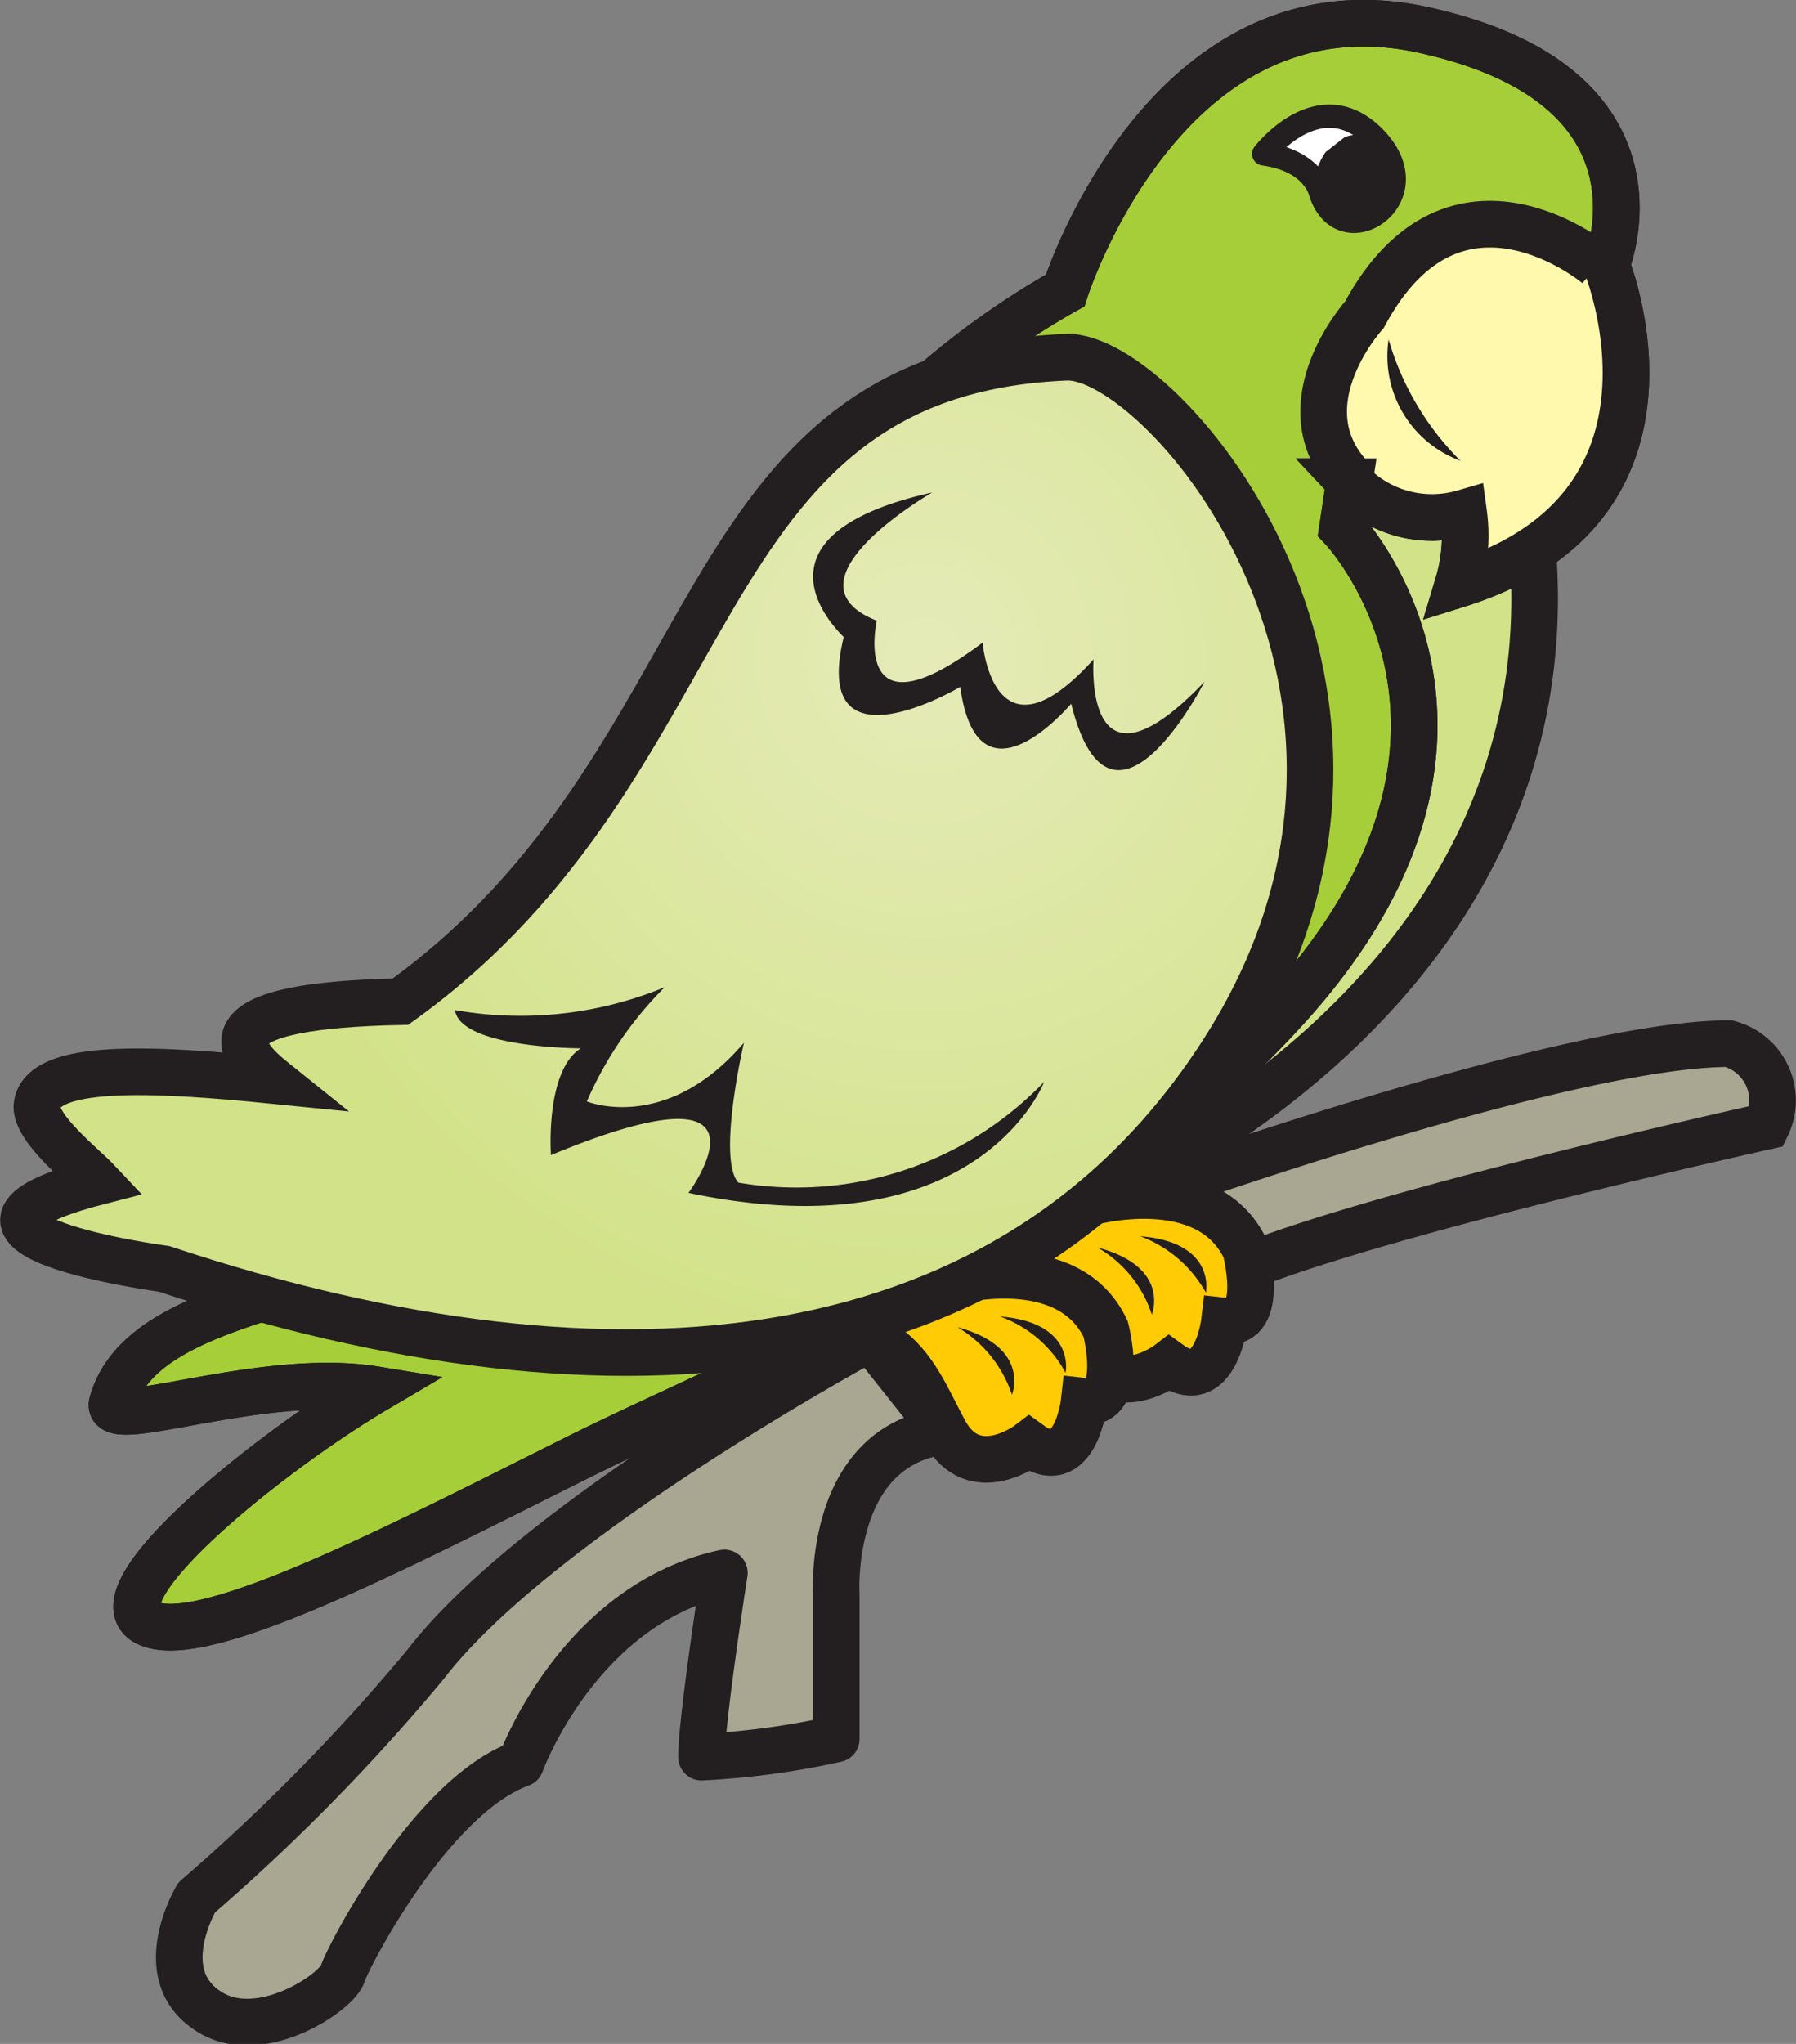 <svg xmlns="http://www.w3.org/2000/svg" viewBox="0 0 38.53 43.83"><rect x="0" y="0" width="38.53" height="43.83" fill="#808080" stroke="none"/><defs><style>.cls-1{fill:#fff}.cls-1,.cls-10,.cls-11,.cls-2,.cls-3,.cls-4,.cls-5,.cls-6,.cls-7,.cls-8,.cls-9{fill-rule:evenodd}.cls-2,.cls-3{fill:#a9a791}.cls-10,.cls-11,.cls-2,.cls-3,.cls-4,.cls-6,.cls-7,.cls-9{stroke:#231f20}.cls-11,.cls-2,.cls-3,.cls-4,.cls-6,.cls-7,.cls-9{stroke-width:1px}.cls-10,.cls-3{stroke-linejoin:round}.cls-4{fill:#ffcb05}.cls-5{fill:#231f20}.cls-6{fill:#d2e288}.cls-7{fill:#a6ce39}.cls-8{fill:#fff9ae}.cls-10,.cls-9{fill:none}.cls-10{stroke-width:.5px}.cls-11{fill:url(#GradientFill_111)}</style><radialGradient id="GradientFill_111" cx="19.82" cy="14.07" r="15.27" gradientUnits="userSpaceOnUse"><stop offset="0" stop-color="#e5ebb8"/><stop offset="1" stop-color="#d2e288"/></radialGradient></defs><title>Asset 89</title><g id="Layer_2" data-name="Layer 2"><g id="Layer_1-2" data-name="Layer 1"><path class="cls-1" d="M24.4 25.66s9.14-3.28 12.69-3.28a1.26 1.26 0 0 1 .81 1.77s-8.72 1.93-11.45 3.14z"/><path class="cls-2" d="M26.45 27.29l-2.05-1.63s9.14-3.28 12.69-3.28a1.26 1.26 0 0 1 .81 1.77s-8.72 1.93-11.45 3.14z"/><path class="cls-1" d="M18.67 28.66s-7.09 3.82-9.54 7a42.46 42.46 0 0 1-4.91 5s-1 1.66.27 2.45c1.09.69 2.73-.41 2.86-.81s1.91-3.82 3.82-4.51c0 0 1.23-3.41 4.37-4.09 0 0-.49 3.13-.49 3.95a17.13 17.13 0 0 0 2.89-.39v-3.08s-.19-3.23 2.32-3.49z"/><path class="cls-3" d="M20.26 30.69l-1.59-2s-7.09 3.82-9.54 7a42.46 42.46 0 0 1-4.91 5s-1 1.66.27 2.45c1.09.69 2.73-.41 2.86-.81s1.91-3.82 3.82-4.51c0 0 1.23-3.41 4.37-4.09 0 0-.49 3.13-.49 3.95a17.13 17.13 0 0 0 2.89-.39v-3.11s-.19-3.18 2.32-3.49z"/><path class="cls-1" d="M23.35 25.79s2.55-.73 3.37 1c0 0 .44 1.64-.45 1.54 0 0-.19 1.64-1.19.91 0 0-1.18.91-1.82-.27s-.91-2.18-3-2.36-.54-3.01 3.09-.82z"/><path class="cls-4" d="M23.35 25.79s2.55-.73 3.37 1c0 0 .44 1.64-.45 1.54 0 0-.19 1.64-1.19.91 0 0-1.18.91-1.82-.27s-.91-2.18-3-2.36-.54-3.01 3.09-.82z"/><path class="cls-5" d="M24.46 26.51a2.68 2.68 0 0 1 1.41 1.21s.23-1.08-1.41-1.21zm-.92.24a2.58 2.58 0 0 1 1.17 1.44s.42-1.02-1.17-1.44z"/><path class="cls-1" d="M20.35 27.5s2.55-.73 3.37 1c0 0 .43 1.65-.46 1.55 0 0-.18 1.64-1.18.91 0 0-1.19.91-1.82-.27s-.91-2.19-3-2.37-.55-3 3.09-.82z"/><path class="cls-4" d="M20.35 27.5s2.55-.73 3.37 1c0 0 .43 1.65-.46 1.55 0 0-.18 1.64-1.18.91 0 0-1.19.91-1.82-.27s-.91-2.19-3-2.37-.55-3 3.09-.82z"/><path class="cls-5" d="M21.45 28.23a2.59 2.59 0 0 1 1.41 1.21s.23-1.08-1.41-1.21zm-.91.23a2.67 2.67 0 0 1 1.17 1.45s.42-1.02-1.17-1.45z"/><path class="cls-1" d="M25.74 10s6.66-5 7.15 1.91c.83 11.76-14.31 16.3-15.89 15.34z"/><path class="cls-6" d="M17 27.25L25.74 10s6.66-5 7.15 1.91c.83 11.76-14.31 16.3-15.89 15.34z"/><path class="cls-7" d="M30.53.64C25-.56 22.85 6.23 22.85 6.23A17.24 17.24 0 0 0 18 10.3a27.38 27.38 0 0 0-5.19 10.39c-1 3.38-2.54 5.26-5 6.49-2.58.78-4.93 1.26-5.4 2.9-.19.66 3.2-.68 5.64-.28-2.41 1.42-6.57 4.8-4.61 5.08 1.47.2 5.45-1.88 9.08-3.69 4.06-2 10.26-4.3 15.06-9.55 5.39-5.91 1.22-10.31 1.22-10.31l.15-1a2.43 2.43 0 0 0 2.45.67 3.62 3.62 0 0 1-.12 1.53c5.31-1.66 3.18-6.85 3.18-6.85s1.6-3.83-3.93-5.04z"/><path class="cls-8" d="M29.23 10.57a2.26 2.26 0 0 0 2.17.43 3.62 3.62 0 0 1-.12 1.53c5-1.55 3.43-6.18 3.2-6.79l-1.38-.63-1.85-.23-1.34.83-1.25 2-.38 1.56z"/><path class="cls-9" d="M34.27 5.69s-3.05-2.57-5 1.06c0 0-1.89 2.08-.11 3.67"/><path class="cls-5" d="M29.79 7.28a6.06 6.06 0 0 0 1.54 2.6 2.39 2.39 0 0 1-1.54-2.6z"/><path class="cls-1" d="M27.11 3.3s1.17-1.53 2.35-.38c1.33 1.31-.66 2.63-1.13 1.22 0 0-.13-.69-1.22-.84z"/><path class="cls-10" d="M27.11 3.3s1.17-1.53 2.35-.38c1.33 1.31-.66 2.63-1.13 1.22 0 0-.13-.69-1.22-.84z"/><path class="cls-5" d="M28.44 3.26a1.26 1.26 0 0 0-.13.23.85.85 0 1 0 1.57.63.9.9 0 0 0-.44-1.18.86.86 0 0 0-.59 0z"/><path class="cls-9" d="M30.53.64C25-.56 22.85 6.23 22.85 6.23A17.24 17.24 0 0 0 18 10.3a27.38 27.38 0 0 0-5.19 10.39c-1 3.38-2.54 5.26-5 6.49-2.58.78-4.93 1.26-5.4 2.9-.19.66 3.2-.68 5.64-.28-2.41 1.42-6.57 4.8-4.61 5.08 1.47.2 5.45-1.88 9.08-3.69 4.06-2 10.26-4.3 15.06-9.55 5.39-5.91 1.22-10.31 1.22-10.31l.15-1a2.43 2.43 0 0 0 2.45.67 3.62 3.62 0 0 1-.12 1.53c5.31-1.66 3.18-6.85 3.18-6.85s1.6-3.83-3.93-5.04z"/><path class="cls-11" d="M22.88 7.66c-8.28.34-7.1 8.65-14.29 13.82-4 .08-3.69.92-2.73 1.69-2.6-.26-5-.38-5.07.56 0 .5 1 1.28 1.31 1.61-4.29 1.11 1.42 1.87 1.42 1.87 9.82 3.26 18.24 2.28 22.69-4.61 5.01-7.74-1.27-15.01-3.33-14.94z"/><path class="cls-5" d="M20 10.56s-3.33 1.91-1.19 2.75c0 0-.59 2.62 2.27.47 0 0 .23 2.74 2.38.36 0 0-.24 3.22 2.38.48 0 0-2 3.93-2.86.47 0 0-2 2.39-2.38-.36 0 0-3.22 1.91-2.5-1.07.01 0-2.38-2.14 1.9-3.1zM9.76 21.66a8.11 8.11 0 0 0 4.5-.49 7.89 7.89 0 0 0-1.67 2.45s1.7.7 3.37-1.26c0 0-.58 2.49-.12 3a7.37 7.37 0 0 0 6.56-2.16s-1.4 3.69-7.63 2.38c0 0 2.19-2.94-2.95-.81 0 0-.13-1.8.64-2.29 0 0-2.58 0-2.7-.82z"/></g></g></svg>